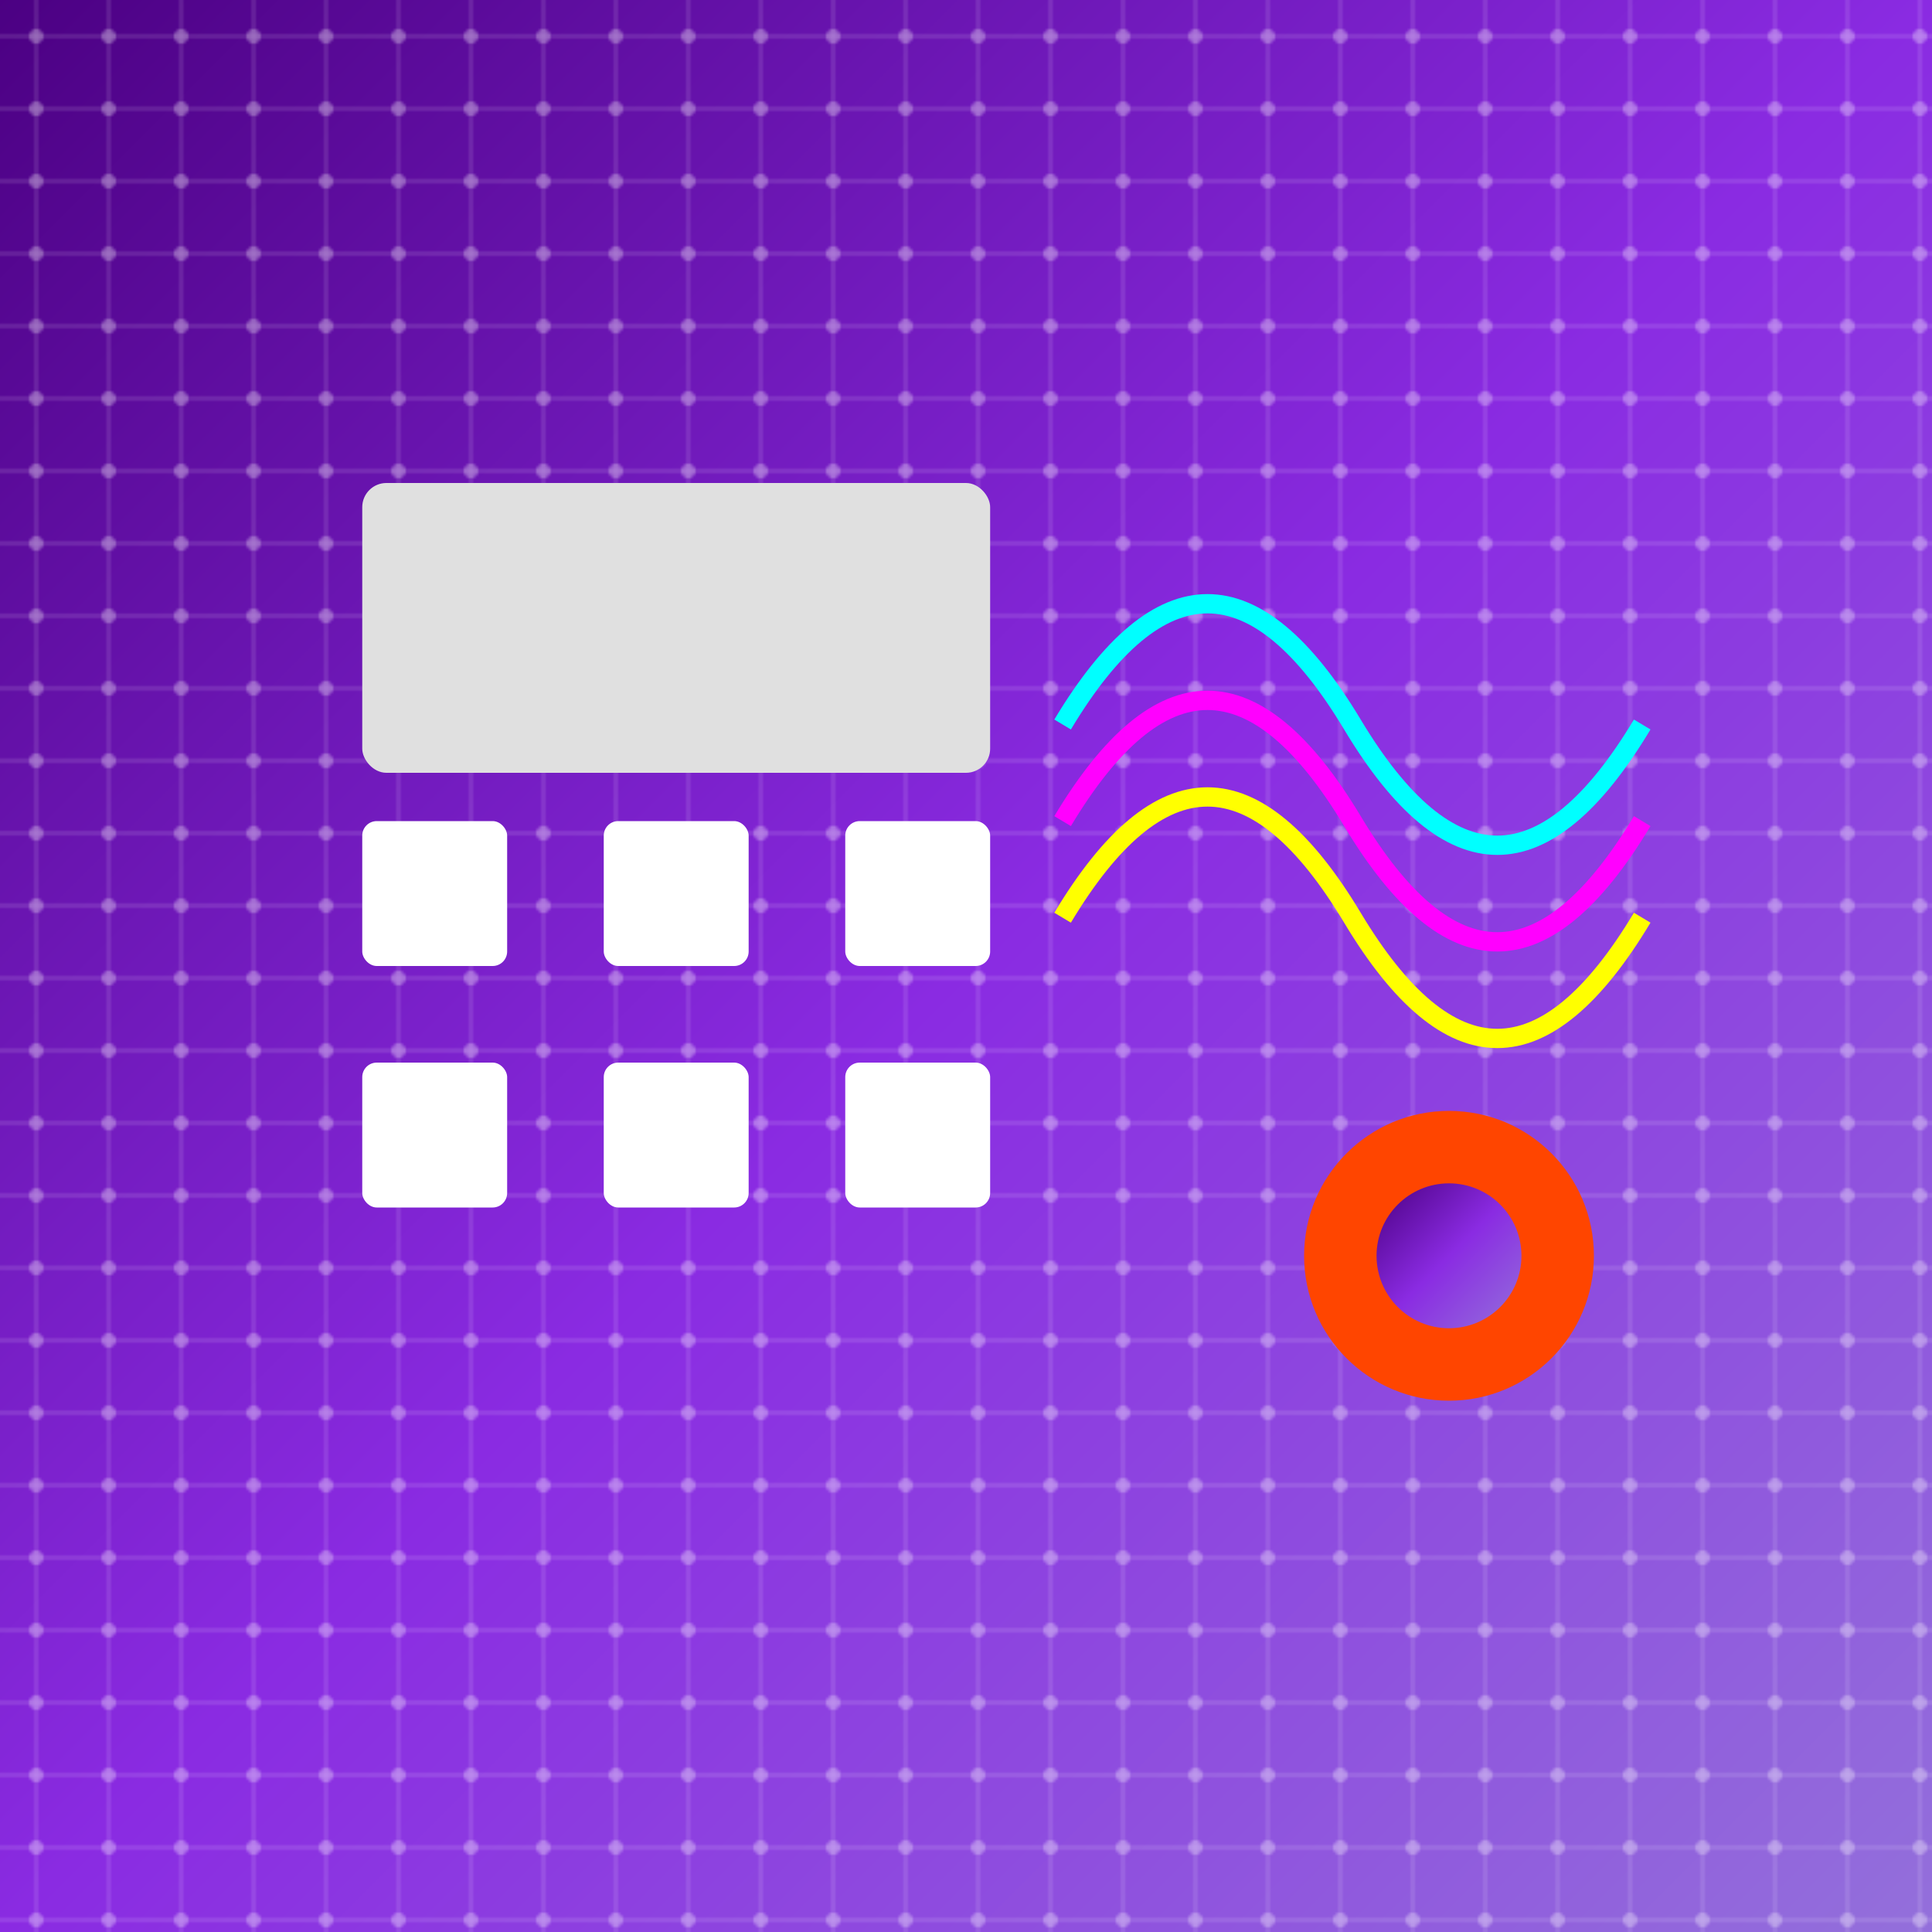 <svg xmlns="http://www.w3.org/2000/svg" viewBox="0 0 400 400">
	<!-- Background gradient representing shader -->
	<defs>
		<linearGradient id="shader-gradient" x1="0%" y1="0%" x2="100%" y2="100%">
			<stop offset="0%" stop-color="#4B0082" />
			<stop offset="50%" stop-color="#8A2BE2" />
			<stop offset="100%" stop-color="#9370DB" />
		</linearGradient>

		<!-- Circuit pattern for AI representation -->
		<pattern
			id="circuit-pattern"
			patternUnits="userSpaceOnUse"
			width="60"
			height="60"
			patternTransform="scale(0.5)"
		>
			<path
				d="M15,0 L15,60 M0,15 L60,15 M45,0 L45,60 M0,45 L60,45"
				stroke="#FFFFFF"
				stroke-width="1"
				stroke-opacity="0.2"
				fill="none"
			/>
			<circle cx="15" cy="15" r="3" fill="#FFFFFF" fill-opacity="0.3" />
			<circle cx="45" cy="15" r="3" fill="#FFFFFF" fill-opacity="0.3" />
			<circle cx="15" cy="45" r="3" fill="#FFFFFF" fill-opacity="0.3" />
			<circle cx="45" cy="45" r="3" fill="#FFFFFF" fill-opacity="0.3" />
		</pattern>
	</defs>

	<!-- Main background with shader gradient - now full size -->
	<rect x="0" y="0" width="400" height="400" fill="url(#shader-gradient)" />

	<!-- Circuit overlay representing AI -->
	<rect x="0" y="0" width="400" height="400" fill="url(#circuit-pattern)" />

	<!-- Calculator display - centered and scaled -->
	<rect x="75" y="100" width="130" height="60" rx="5" ry="5" fill="#E0E0E0" />

	<!-- Calculator buttons - centered and scaled -->
	<rect x="75" y="170" width="30" height="30" rx="3" ry="3" fill="#FFFFFF" />
	<rect x="125" y="170" width="30" height="30" rx="3" ry="3" fill="#FFFFFF" />
	<rect x="175" y="170" width="30" height="30" rx="3" ry="3" fill="#FFFFFF" />
	<rect x="75" y="220" width="30" height="30" rx="3" ry="3" fill="#FFFFFF" />
	<rect x="125" y="220" width="30" height="30" rx="3" ry="3" fill="#FFFFFF" />
	<rect x="175" y="220" width="30" height="30" rx="3" ry="3" fill="#FFFFFF" />

	<!-- Shader wave representation - repositioned -->
	<path
		d="M220 150 Q250 100, 280 150 Q310 200, 340 150"
		stroke="#00FFFF"
		stroke-width="4"
		fill="none"
	/>
	<path
		d="M220 170 Q250 120, 280 170 Q310 220, 340 170"
		stroke="#FF00FF"
		stroke-width="4"
		fill="none"
	/>
	<path
		d="M220 190 Q250 140, 280 190 Q310 240, 340 190"
		stroke="#FFFF00"
		stroke-width="4"
		fill="none"
	/>

	<!-- Rust logo hint (gear) - repositioned -->
	<circle cx="300" cy="260" r="30" fill="#FF4500" />
	<circle cx="300" cy="260" r="15" fill="url(#shader-gradient)" />
</svg>
